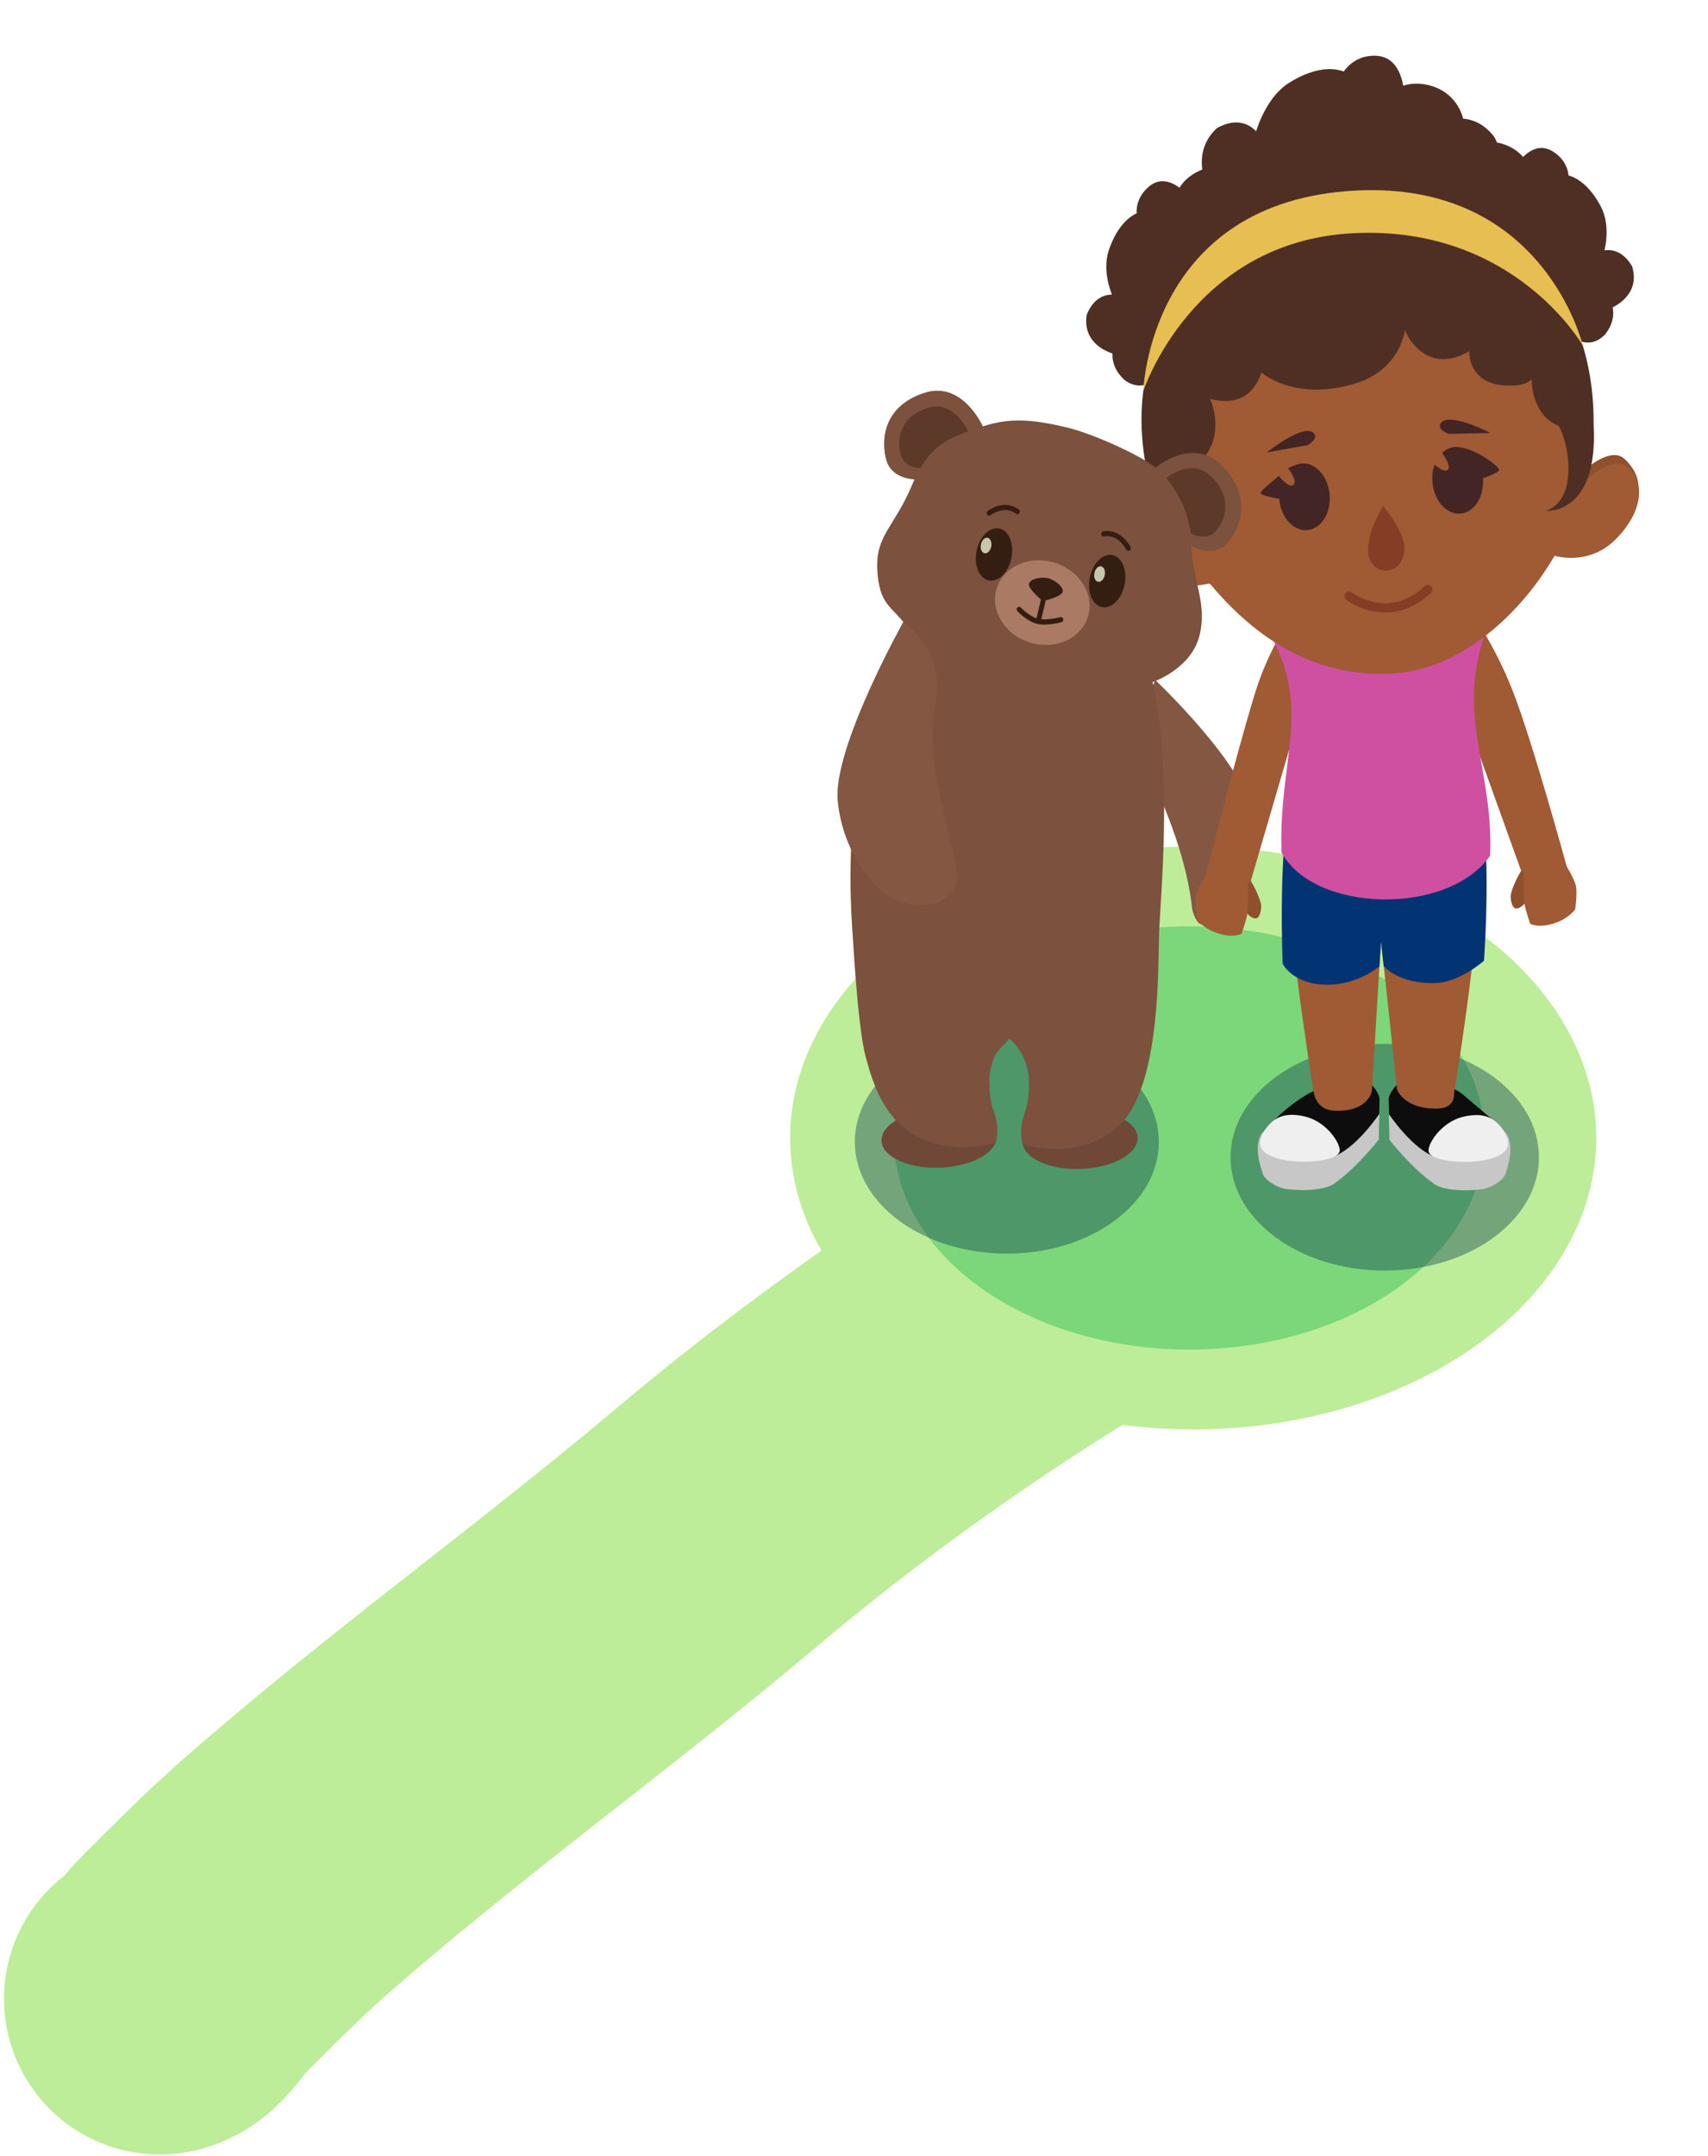 <svg width="214" height="270" viewBox="0 0 214 270" fill="none" xmlns="http://www.w3.org/2000/svg">
<path d="M20 250.294C21.359 250.125 22.835 247.46 23.771 246.524C27.747 242.548 31.676 238.554 35.91 234.85C53.321 219.615 72.014 206.248 89.683 191.356C106.572 177.121 125.823 163.811 145.212 153.183C153.765 148.495 162.471 144.29 171.143 139.856C172.256 139.286 178.06 136.392 175.276 135" stroke="#BDED98" stroke-width="39" stroke-linecap="round"/>
<ellipse cx="149.5" cy="142.5" rx="50.5" ry="36.5" fill="#BDED98"/>
<ellipse cx="149" cy="142.5" rx="37" ry="26.5" fill="#7CD67A"/>
<path d="M144.724 85.129C144.724 85.129 155.957 95.746 156.851 101.781C157.745 107.817 154.672 114.382 152.76 115.142C150.848 115.903 150.163 116.535 149.383 113.92C148.782 108.039 146.315 101.505 143.459 95.702C143.007 89.43 144.724 85.129 144.724 85.129Z" fill="#845742"/>
<path opacity="0.811" d="M173.499 159.105C162.83 159.105 154.18 152.752 154.18 144.914C154.18 137.076 162.83 130.723 173.499 130.723C184.169 130.723 192.818 137.076 192.818 144.914C192.818 152.752 184.169 159.105 173.499 159.105Z" fill="#08394D" fill-opacity="0.5"/>
<path d="M190.891 108.562C190.891 108.562 189.757 110.231 189.319 111.888C189.177 112.423 189.392 113.637 189.867 113.752C190.692 113.952 191.841 112.144 191.841 112.144L190.891 108.562Z" fill="#8F502E"/>
<path d="M195.459 107.173C195.459 107.173 197.152 109.693 197.433 110.865C197.666 111.836 197.36 113.862 197.36 113.862C197.36 113.862 196.648 114.859 195.24 115.433C192.944 116.37 191.731 115.689 191.731 115.689C191.731 115.689 191.133 114.008 191 113.131C190.809 111.867 190.964 108.525 190.964 108.525L195.459 107.173Z" fill="#A05A34"/>
<path d="M156.401 109.803C156.401 109.803 157.535 111.472 157.973 113.129C158.115 113.665 157.9 114.878 157.425 114.993C156.6 115.193 155.451 113.385 155.451 113.385L156.401 109.803Z" fill="#8F502E"/>
<path d="M151.833 108.414C151.833 108.414 150.14 110.934 149.859 112.106C149.626 113.077 149.932 115.103 149.932 115.103C149.932 115.103 150.644 116.1 152.052 116.674C154.348 117.611 155.561 116.93 155.561 116.93C155.561 116.93 156.159 115.249 156.292 114.372C156.483 113.108 156.328 109.767 156.328 109.767L151.833 108.414Z" fill="#A05A34"/>
<path d="M183.167 136.96C184.971 138.513 187.361 140.505 187.361 140.505C187.361 140.505 188.596 141.722 188.9 142.643C189.458 144.334 189.055 145.675 188.61 146.888C188.346 147.638 186.068 148.297 184.48 148.533C181.216 148.948 180.501 148.684 179.322 147.985C176.917 145.987 174.996 143.89 174.097 142.735C174.014 141.674 174.089 140.496 173.992 137.769C173.961 136.9 174.974 135.888 174.974 135.888C174.974 135.888 180.307 134.757 183.167 136.96Z" fill="#0D0D0D"/>
<path d="M174.006 139.49C174.006 139.49 176.988 143.973 179.948 144.927C181.856 145.542 185.314 145.153 187.159 144.368C188.285 143.89 188.457 141.681 188.457 141.681C188.457 141.681 190.131 142.759 188.616 147.016C188.473 147.644 187.023 148.716 185.715 148.921C185.001 149.032 181.253 149.367 179.648 148.231C176.795 146.212 174.063 142.722 174.063 142.722L174.006 139.49Z" fill="#C7C7C7"/>
<path d="M188.395 141.568C187.367 140.135 186.164 139.212 183.415 139.826C180.496 140.477 178.766 143.43 179.001 144.23C179.393 145.564 184.452 145.848 186.9 145.058C189.279 144.29 189.31 143.16 188.395 141.568Z" fill="#EFEFEF"/>
<path d="M163.834 137.012C161.149 138.592 159.477 140.477 159.477 140.477C159.477 140.477 158.257 141.694 157.953 142.615C157.395 144.306 157.783 145.647 158.228 146.86C158.492 147.609 160.77 148.268 162.358 148.504C165.622 148.92 166.337 148.655 167.516 147.956C169.921 145.959 171.842 143.862 172.741 142.707C172.824 141.645 172.749 140.468 172.846 137.741C172.877 136.871 171.864 135.86 171.864 135.86C171.864 135.86 166.52 135.432 163.834 137.012Z" fill="#0D0D0D"/>
<path d="M172.832 139.462C172.832 139.462 169.85 143.945 166.89 144.898C164.982 145.513 161.524 145.124 159.679 144.34C158.553 143.862 158.38 141.653 158.38 141.653C158.38 141.653 156.707 142.731 158.222 146.988C158.365 147.615 159.815 148.687 161.123 148.892C161.837 149.004 165.584 149.338 167.19 148.202C170.043 146.184 172.775 142.693 172.775 142.693L172.832 139.462Z" fill="#C7C7C7"/>
<path d="M158.443 141.54C159.471 140.107 160.674 139.184 163.423 139.797C166.342 140.449 168.072 143.401 167.837 144.202C167.445 145.536 162.386 145.819 159.938 145.03C157.559 144.262 157.528 143.131 158.443 141.54Z" fill="#EFEFEF"/>
<path d="M185.236 104.481C186.366 112.04 182.179 136.91 182.179 136.91C182.179 136.91 182.425 138.732 180.184 138.813C175.963 138.965 175.044 136.454 175.044 136.454L173.032 117.746L171.884 136.642C171.884 136.642 171.412 139.336 167.083 139.078C164.816 138.943 164.583 136.733 164.583 136.733C164.583 136.733 160.253 109.821 161.355 105.018C167.077 98.835 179.131 98.094 185.236 104.481Z" fill="#A05A34"/>
<path d="M184.107 76.341C184.107 76.341 187.199 80.545 189.535 86.515C192.012 92.845 196.3 108.513 196.3 108.513C196.3 108.513 195.875 109.268 194.3 109.561C192.219 109.949 190.587 109.045 190.587 109.045L184.422 91.915C184.422 91.915 185.936 104.381 185.361 110.614C181.889 115.067 175.202 115.344 172.941 115.376C169.584 115.422 165.103 114.592 161.338 110.808C160.792 104.909 161.936 92.461 161.936 92.461L156.719 110.306C156.719 110.306 156.269 111.009 153.666 110.806C151.583 110.643 151.087 109.596 151.087 109.596C151.087 109.596 154.802 94.649 157.315 86.58C159.06 80.977 162.131 76.707 162.131 76.707L184.107 76.341Z" fill="#A05A34"/>
<path d="M185.203 98.311C187.041 105.82 185.929 120.31 185.929 120.31C185.929 120.31 182.898 123.011 179.855 123.104C175.204 123.246 173.368 120.974 173.368 120.974L173.026 117.957L172.831 120.989C172.831 120.989 170.144 123.371 166.185 123.31C161.923 123.244 160.709 120.679 160.709 120.679C160.709 120.679 160.031 105.516 161.999 98.499C163.967 91.482 183.366 90.803 185.203 98.311Z" fill="#023473"/>
<path d="M186.055 79.361C182.425 89.956 187.142 96.111 186.704 107.153C181.394 114.747 164.555 114.296 160.563 106.718C160.193 95.647 164.016 89.51 159.807 80.752C155.599 71.994 188.45 72.372 186.055 79.361Z" fill="#CF50A1"/>
<path d="M197.692 59.695C199.084 58.147 201.995 56.038 203.521 57.453C206.818 60.51 204.973 63.925 202.459 66.989C199.945 70.054 195.266 68.901 195.266 68.901C195.266 68.901 194.81 62.9 197.692 59.695Z" fill="#8F502E"/>
<path d="M198.113 60.757C199.505 59.209 202.351 57.172 203.942 58.515C206.229 60.445 205.801 64.22 202.337 67.626C198.872 71.032 194.482 69.524 194.482 69.524C194.482 69.524 195.231 63.962 198.113 60.757Z" fill="#A05A34"/>
<path d="M146.394 63.954C144.701 62.742 141.405 61.309 140.219 63.02C137.657 66.714 140.194 69.652 143.309 72.103C146.423 74.555 150.745 72.421 150.745 72.421C150.745 72.421 149.899 66.464 146.394 63.954Z" fill="#8F502E"/>
<path d="M146.211 65.082C144.519 63.87 141.301 62.493 140.036 64.147C138.218 66.524 139.946 70.715 143.833 72.507C147.72 74.299 152.399 72.86 152.399 72.86C152.399 72.86 149.716 67.591 146.211 65.082Z" fill="#A05A34"/>
<path d="M198.859 58.452C197.15 70.073 186.461 83.502 174.789 84.312C161.253 85.252 152.398 75.512 146.644 66.116C138.996 47.801 146.808 31.268 170.264 29.543C188.162 28.226 200.174 38.187 198.859 58.452Z" fill="#A05A34"/>
<path d="M173.297 63.398C173.297 63.398 176.078 66.582 175.946 68.827C175.906 69.489 175.591 71.241 173.959 71.412C172.192 71.597 171.463 70.177 171.417 69.055C171.308 66.44 173.297 63.398 173.297 63.398Z" fill="#863D25"/>
<path d="M178.887 73.243C178.962 73.242 179.037 73.256 179.107 73.284C179.177 73.312 179.241 73.353 179.294 73.406C179.403 73.512 179.465 73.657 179.467 73.809C179.469 73.961 179.41 74.108 179.304 74.217C179.304 74.217 177.251 76.367 174.36 76.652C171.021 76.982 168.668 75.085 168.668 75.085C168.55 74.99 168.474 74.852 168.458 74.701C168.441 74.549 168.486 74.398 168.581 74.279C168.628 74.221 168.686 74.172 168.752 74.136C168.818 74.1 168.891 74.077 168.966 74.069C169.041 74.061 169.116 74.067 169.189 74.088C169.261 74.109 169.328 74.145 169.387 74.192C169.387 74.192 171.385 75.793 174.247 75.511C176.619 75.277 178.483 73.416 178.483 73.416C178.59 73.307 178.735 73.245 178.887 73.243Z" fill="#863D25"/>
<g style="mix-blend-mode:multiply">
<path d="M182.296 55.969C182.525 55.953 182.757 55.971 182.986 56.022C185.163 56.346 187.903 58.481 187.824 58.862C187.752 59.213 185.797 59.897 185.797 59.897C185.772 60.086 185.768 59.653 185.794 59.882C185.985 62.188 184.727 64.173 182.985 64.317C181.243 64.461 179.677 62.709 179.486 60.403C179.388 59.215 179.56 58.659 179.768 58.195C179.768 58.195 180.969 59.31 181.427 58.8C181.885 58.29 180.681 56.739 180.681 56.739C181.147 56.285 181.706 56.018 182.295 55.969L182.296 55.969Z" fill="#442525"/>
<path d="M181.519 54.335C181.519 54.335 179.903 53.755 180.559 52.941C181.648 51.591 186.745 54.218 186.745 54.218" fill="#442525"/>
</g>
<g style="mix-blend-mode:multiply">
<path d="M163.093 58.038C164.835 57.894 166.401 59.646 166.592 61.952C166.782 64.257 165.524 66.242 163.782 66.386C162.041 66.53 160.475 64.778 160.284 62.472C160.265 62.324 160.308 62.582 160.283 62.474C160.283 62.474 158.11 62.083 157.959 61.813C157.806 61.537 159.14 60.536 160.236 59.593C160.236 59.593 161.462 61.209 162.057 60.713C162.652 60.216 161.389 58.656 161.389 58.656C161.754 58.423 161.932 58.373 162.301 58.242C162.556 58.129 162.822 58.061 163.093 58.038Z" fill="#442525"/>
<path d="M163.869 55.736C163.869 55.736 165.339 54.85 164.535 54.181C163.201 53.072 158.723 56.652 158.723 56.652" fill="#442525"/>
</g>
<path d="M192.484 37.303C192.484 37.303 187.296 38.446 188.315 32.481C188.315 32.481 184.349 34.393 182.102 30.664C180.937 28.732 183.453 26.689 183.453 26.689" fill="#575757"/>
<path d="M182.07 30.18C181.995 30.297 177.103 30.731 178.521 25.858Z" fill="#575757"/>
<path d="M178.463 28.317C178.463 28.317 175.615 26.94 176.653 24.442C177.762 21.771 181.42 21.867 183.203 23.255" fill="#575757"/>
<path d="M197.674 40.967C197.674 40.967 192.643 43.023 191.624 37.023Z" fill="#575757"/>
<path d="M195.858 41.278C195.858 41.278 198.615 44.476 201.111 41.877C203.356 39.022 201.176 36.585 201.176 36.585" fill="#4F2F24"/>
<path d="M201.834 38.586C201.834 38.586 205.663 37.103 204.483 33.328C202.171 29.472 198.817 32.352 198.817 32.352" fill="#4F2F24"/>
<path d="M200.896 31.872C200.896 31.872 201.974 28.565 200.592 25.903C199.21 23.241 197.057 21.365 194.661 21.918C192.266 22.471 192.643 25.49 192.643 25.49" fill="#4F2F24"/>
<path d="M178.654 22.819C178.654 22.819 177.765 19.554 180.759 18.302C184.158 17.407 186.011 20.381 186.011 20.381" fill="#575757"/>
<path d="M184.087 18.831C184.087 18.831 185.85 16.947 188.868 18.241C191.887 19.536 191.927 22.296 191.927 22.296" fill="#4F2F24"/>
<path d="M196.538 22.448C196.538 22.448 196.764 20.289 194.507 18.934C192.25 17.579 190.501 20.054 190.501 20.054" fill="#4F2F24"/>
<path d="M200.178 30.354L201.632 36.719L196.889 41.12L191.511 36.92L188.308 32.391L181.713 29.923L178.665 26.346L179.856 20.761L186.259 18.262L193.623 21.061L195.997 22.163L200.178 30.354Z" fill="#4F2F24"/>
<path d="M148.82 41.602C148.82 41.602 154.209 41.965 152.274 36.09C152.274 36.09 156.551 37.418 158.24 33.303C159.115 31.172 156.274 29.491 156.274 29.491" fill="#575757"/>
<path d="M158.198 32.81C158.291 32.916 163.274 32.608 161.104 27.897Z" fill="#575757"/>
<path d="M161.539 30.375C161.539 30.375 164.19 28.547 162.766 26.18C161.243 23.65 157.581 24.306 156.001 25.981" fill="#575757"/>
<path d="M144.164 46.101C144.164 46.101 149.535 47.41 149.641 41.189Z" fill="#575757"/>
<path d="M146.037 46.138C146.037 46.138 143.755 49.792 140.849 47.546C138.157 45.003 139.975 42.206 139.975 42.206" fill="#4F2F24"/>
<path d="M139.62 44.329C139.62 44.329 135.544 43.415 136.153 39.419C137.888 35.166 141.699 37.566 141.699 37.566" fill="#4F2F24"/>
<path d="M139.536 37.398C139.536 37.398 137.947 34.219 138.93 31.316C139.912 28.413 141.789 26.188 144.281 26.381C146.773 26.573 146.855 29.683 146.855 29.683" fill="#4F2F24"/>
<path d="M160.506 24.845C160.506 24.845 160.9 21.409 157.7 20.6C154.148 20.215 152.74 23.505 152.74 23.505" fill="#575757"/>
<path d="M154.436 21.644C154.436 21.644 152.377 20.008 149.541 21.778C146.705 23.548 147.086 26.345 147.086 26.345" fill="#4F2F24"/>
<path d="M142.476 27.204C142.476 27.204 141.919 25.055 143.98 23.34C146.041 21.625 148.177 23.86 148.177 23.86" fill="#4F2F24"/>
<path d="M140.026 35.753L139.537 42.411L144.976 46.135L149.739 41.067L152.266 35.998L158.517 32.495L161.035 28.413L158.984 22.948L152.167 21.4L145.193 25.356L142.976 26.832L140.026 35.753Z" fill="#4F2F24"/>
<path d="M162.256 30.158C162.256 30.158 166.87 35.59 169.82 27.781C169.82 27.781 172.649 33.153 177.485 30.545C179.99 29.193 178.752 24.811 178.752 24.811" fill="#575757"/>
<path d="M177.843 30.002C177.842 30.198 182.625 34.564 184.427 27.722Z" fill="#575757"/>
<path d="M182.836 30.657C182.836 30.657 186.715 31.284 187.316 27.533C187.959 23.521 184.1 20.75 181.318 20.975" fill="#4F2F24"/>
<path d="M154.411 30.37C154.411 30.37 158.25 36.751 163.336 30.507Z" fill="#575757"/>
<path d="M156.087 32.168C156.087 32.168 151.079 33.75 150.235 28.729C149.823 23.608 153.721 22.463 153.721 22.463" fill="#4F2F24"/>
<path d="M151.695 24.295C151.695 24.295 148.718 19.534 152.477 16.032C157.466 13.325 159.011 19.351 159.011 19.351" fill="#4F2F24"/>
<path d="M157.177 17.149C157.177 17.149 158.28 12.415 161.501 10.377C164.723 8.34 168.216 7.834 170.329 10.372C172.443 12.909 170.025 16.158 170.025 16.158" fill="#4F2F24"/>
<path d="M186.33 24.049C186.33 24.049 189.444 20.915 187.179 17.084C184.255 13.354 180.335 15.386 180.335 15.386" fill="#4F2F24"/>
<path d="M183.371 15.082C183.371 15.082 182.809 11.479 178.808 10.62C174.807 9.761 172.912 12.971 172.912 12.971" fill="#4F2F24"/>
<path d="M168.026 9.515C168.026 9.515 169.242 6.801 172.493 6.989C175.744 7.177 175.897 11.462 175.897 11.462" fill="#4F2F24"/>
<path d="M158.941 15.932L153.158 22.261L155.123 31.168L163.522 30.475L169.887 27.68L178.385 29.981L183.951 28.183L186.465 20.685L181.501 12.701L171.982 10.184L168.78 9.607L158.941 15.932Z" fill="#4F2F24"/>
<path d="M194.819 36.162C200.152 43.418 199.621 52.678 199.674 53.263C200.262 64.527 193.711 63.977 193.711 63.977C197.842 62.509 196.547 55.312 195.263 53.306C192.328 52.196 191.831 48.493 191.942 47.483C191.942 47.483 191.94 47.482 191.94 47.482C191.5 47.891 190.823 48.213 189.779 48.275C183.79 48.632 184.089 43.984 184.089 43.984C178.996 46.949 176.372 42.42 176.059 41.334C175.565 43.709 174.016 46.892 169.332 48.159C163.677 49.688 160.044 48.141 158.036 46.665C157.441 48.547 155.761 51.06 151.605 49.94C151.603 49.941 151.604 49.943 151.603 49.944C152.256 51.309 153.577 56.368 148.763 58.92C148.624 59.531 147.431 65.228 150.572 68.463C150.572 68.463 145.026 66.194 143.71 59.137L143.703 59.134C143.703 59.134 143.687 59.009 143.685 58.999C143.671 58.922 143.655 58.847 143.642 58.769L143.654 58.769C143.33 56.795 137.485 32.169 168.807 27.657C179.254 27.06 186.995 28.255 194.818 36.162L194.819 36.162Z" fill="#4F2F24"/>
<path d="M198.313 43.281C198.313 43.281 189.748 28.185 169.56 29.203C149.372 30.221 143.246 48.986 143.246 48.986C143.246 48.986 143.921 25.966 168.623 23.946C193.326 21.926 198.313 43.281 198.313 43.281Z" fill="#E6BE52"/>
<path opacity="0.811" d="M126.148 156.981C136.665 156.981 145.191 150.718 145.191 142.993C145.191 135.267 136.665 129.004 126.148 129.004C115.631 129.004 107.105 135.267 107.105 142.993C107.105 150.718 115.631 156.981 126.148 156.981Z" fill="#08394D" fill-opacity="0.5"/>
<path d="M144.66 58.648C144.66 58.648 149.341 54.596 153.028 58.227C156.714 61.859 155.696 65.647 153.912 67.856C152.129 70.064 149.201 68.327 149.201 68.327L144.66 58.648Z" fill="#7C513D"/>
<path d="M123.155 53.425C123.155 53.425 120.637 47.628 115.809 49.196C110.98 50.764 110.316 54.638 110.998 57.444C111.68 60.25 115.036 60.036 115.036 60.036L123.155 53.425Z" fill="#7C513D"/>
<path d="M121.305 54.032C121.305 54.032 119.55 49.992 116.185 51.085C112.82 52.178 112.357 54.877 112.832 56.833C113.307 58.788 115.646 58.639 115.646 58.639L121.305 54.032Z" fill="#5C3928"/>
<path d="M145.96 59.997C145.96 59.997 149.222 57.173 151.791 59.704C154.36 62.235 153.651 64.875 152.408 66.414C151.165 67.953 149.125 66.742 149.125 66.742L145.96 59.997Z" fill="#5C3928"/>
<path d="M135.634 146.367C131.655 146.569 128.29 145.102 128.12 143.089C127.949 141.077 131.036 139.281 135.016 139.079C138.996 138.876 142.36 140.344 142.531 142.357C142.702 144.369 139.614 146.165 135.634 146.367Z" fill="#6F4838"/>
<path d="M117.964 146.215C113.985 146.417 110.62 144.949 110.45 142.937C110.279 140.924 113.367 139.129 117.346 138.926C121.326 138.724 124.69 140.192 124.861 142.204C125.032 144.217 121.944 146.012 117.964 146.215Z" fill="#6F4838"/>
<path d="M127.528 52.654C129.306 52.641 131.357 52.948 134.142 53.647C137.32 54.498 143.339 57.198 145.133 58.824C146.926 60.449 149.284 63.956 149.295 68.292C149.305 72.628 151.313 75.3 150.298 79.541C149.284 83.783 144.409 85.414 144.409 85.414C146.983 96.559 145.365 112.795 145.229 116.719C145.086 120.834 145.422 134.775 140.864 140.248C137.608 143.971 132.451 144.52 128.15 143.283C127.655 141.699 128.085 140.145 128.543 138.878C129 137.611 128.987 135.031 128.832 134.358C128.677 133.685 128.399 132.041 126.976 130.53C126.681 130.227 126.493 130.051 126.49 130.048C126.459 130.079 126.333 130.204 126.082 130.467C125.618 130.957 125.188 131.446 124.777 131.942C124.308 132.88 124.156 133.711 124.057 134.143C123.902 134.816 123.887 137.396 124.345 138.663C124.802 139.93 125.233 141.484 124.737 143.068C120.437 144.304 115.279 143.755 112.024 140.033C110.505 138.296 109.383 135.818 108.662 133.025C107.643 130.084 107.071 120.976 106.75 115.824C105.669 98.471 109.403 85.577 113.18 77.889C111.609 75.913 110.133 75.568 109.92 71.322C109.704 67.003 112.073 65.997 114.282 60.715C116.492 55.432 119.159 54.767 122.55 53.59C124.245 53.002 125.75 52.667 127.528 52.654Z" fill="#7C513D"/>
<path d="M129.61 79.945C126.748 79.252 124.869 76.684 125.413 74.209C125.956 71.734 128.717 70.29 131.578 70.984C134.44 71.677 136.319 74.246 135.775 76.72C135.231 79.195 132.471 80.639 129.61 79.945Z" fill="#AA7A64" stroke="#AA7A64" stroke-width="1.305" stroke-linecap="round"/>
<path d="M130.703 75.201L130.114 77.716Z" fill="#341E12"/>
<path d="M130.776 74.888C130.737 74.878 130.696 74.876 130.656 74.883C130.616 74.889 130.578 74.903 130.544 74.925C130.509 74.947 130.479 74.976 130.455 75.01C130.431 75.044 130.414 75.083 130.405 75.124L129.816 77.638C129.806 77.68 129.805 77.722 129.811 77.764C129.817 77.806 129.831 77.846 129.852 77.882C129.872 77.919 129.9 77.95 129.932 77.975C129.965 78 130.002 78.018 130.041 78.028C130.08 78.039 130.121 78.04 130.161 78.034C130.2 78.028 130.239 78.013 130.273 77.991C130.308 77.969 130.338 77.941 130.362 77.906C130.385 77.872 130.403 77.834 130.412 77.792L131.001 75.278C131.01 75.237 131.012 75.194 131.006 75.153C131 75.111 130.986 75.07 130.965 75.034C130.944 74.998 130.917 74.966 130.884 74.942C130.852 74.916 130.815 74.898 130.776 74.888Z" fill="#341E12"/>
<path d="M127.461 76.08C127.433 76.11 127.411 76.146 127.395 76.185C127.38 76.224 127.373 76.266 127.373 76.309C127.373 76.351 127.382 76.393 127.397 76.432C127.413 76.471 127.436 76.506 127.465 76.536C127.465 76.536 127.783 76.867 128.249 77.227C128.715 77.586 129.33 77.987 129.987 78.13C131.277 78.411 133 77.906 133 77.906C133.039 77.896 133.075 77.877 133.108 77.852C133.14 77.826 133.167 77.794 133.187 77.758C133.208 77.721 133.221 77.681 133.227 77.639C133.232 77.597 133.23 77.555 133.22 77.514C133.21 77.472 133.192 77.434 133.168 77.4C133.143 77.366 133.113 77.338 133.078 77.316C133.043 77.295 133.004 77.281 132.964 77.275C132.924 77.269 132.883 77.272 132.844 77.282C132.844 77.282 131.134 77.722 130.111 77.499C129.611 77.39 129.043 77.038 128.613 76.706C128.183 76.374 127.894 76.078 127.894 76.078C127.837 76.018 127.759 75.984 127.677 75.985C127.596 75.985 127.519 76.019 127.461 76.08Z" fill="#341E12"/>
<path d="M133.156 74.063C133.077 74.742 130.649 75.277 130.649 75.277C130.649 75.277 128.78 73.739 128.92 73.112C129.061 72.485 130.397 72.231 131.194 72.381C131.991 72.532 133.236 73.383 133.156 74.063Z" fill="#341E12"/>
<path d="M138.014 76.011C136.82 75.722 136.171 74.035 136.565 72.244C136.958 70.453 138.245 69.235 139.439 69.524C140.633 69.814 141.282 71.5 140.888 73.292C140.495 75.083 139.208 76.301 138.014 76.011Z" fill="#341E12"/>
<path d="M137.558 72.851C137.204 72.765 137.012 72.264 137.128 71.732C137.245 71.201 137.627 70.839 137.981 70.925C138.336 71.011 138.528 71.512 138.412 72.043C138.295 72.575 137.913 72.936 137.558 72.851Z" fill="#C9C6AF"/>
<path d="M123.828 72.676C122.635 72.387 121.986 70.7 122.379 68.909C122.773 67.117 124.06 65.899 125.253 66.189C126.447 66.478 127.096 68.165 126.703 69.956C126.309 71.748 125.022 72.965 123.828 72.676Z" fill="#341E12"/>
<path d="M138.223 66.542C138.183 66.549 138.145 66.564 138.111 66.587C138.077 66.609 138.047 66.639 138.024 66.673C138 66.708 137.983 66.747 137.974 66.788C137.965 66.83 137.964 66.872 137.971 66.914C137.985 66.999 138.03 67.074 138.096 67.123C138.162 67.172 138.245 67.192 138.325 67.178C139.241 67.015 139.912 67.41 140.388 67.864C140.865 68.317 141.106 68.808 141.106 68.808C141.124 68.846 141.15 68.879 141.18 68.906C141.211 68.934 141.247 68.954 141.285 68.967C141.324 68.98 141.364 68.985 141.405 68.981C141.445 68.978 141.484 68.966 141.52 68.946C141.556 68.927 141.587 68.9 141.613 68.868C141.64 68.836 141.659 68.798 141.672 68.758C141.684 68.717 141.688 68.675 141.685 68.633C141.682 68.59 141.67 68.549 141.652 68.512C141.652 68.512 141.365 67.922 140.8 67.385C140.236 66.848 139.354 66.342 138.223 66.542Z" fill="#341E12"/>
<path d="M126.239 63.242C125.78 63.195 125.347 63.263 124.981 63.374C124.25 63.597 123.744 63.995 123.744 63.995C123.712 64.02 123.685 64.052 123.664 64.089C123.643 64.125 123.63 64.165 123.624 64.207C123.618 64.249 123.621 64.292 123.631 64.333C123.641 64.374 123.658 64.413 123.682 64.447C123.707 64.481 123.737 64.509 123.772 64.531C123.806 64.552 123.845 64.567 123.885 64.573C123.924 64.579 123.965 64.576 124.004 64.566C124.043 64.555 124.08 64.537 124.112 64.511C124.112 64.511 124.534 64.182 125.151 63.994C125.769 63.806 126.536 63.76 127.293 64.328C127.359 64.377 127.441 64.397 127.521 64.383C127.601 64.369 127.672 64.322 127.72 64.253C127.743 64.219 127.76 64.18 127.769 64.138C127.778 64.097 127.78 64.055 127.773 64.013C127.767 63.971 127.752 63.931 127.731 63.895C127.71 63.859 127.682 63.828 127.649 63.803C127.182 63.453 126.698 63.29 126.239 63.242Z" fill="#341E12"/>
<path d="M123.335 69.277C122.981 69.191 122.788 68.69 122.905 68.158C123.022 67.627 123.404 67.265 123.758 67.351C124.113 67.437 124.305 67.938 124.188 68.469C124.072 69.001 123.69 69.362 123.335 69.277Z" fill="#C9C6AF"/>
<path d="M113.181 77.878C113.181 77.878 104.336 93.658 104.957 100.267C105.578 106.876 109.915 112.499 113.527 113.153C117.14 113.808 119.838 112.644 119.974 109.611C119.091 103.288 115.725 95.451 117.181 88.238C118.647 81.436 113.181 77.878 113.181 77.878Z" fill="#845742"/>
</svg>
